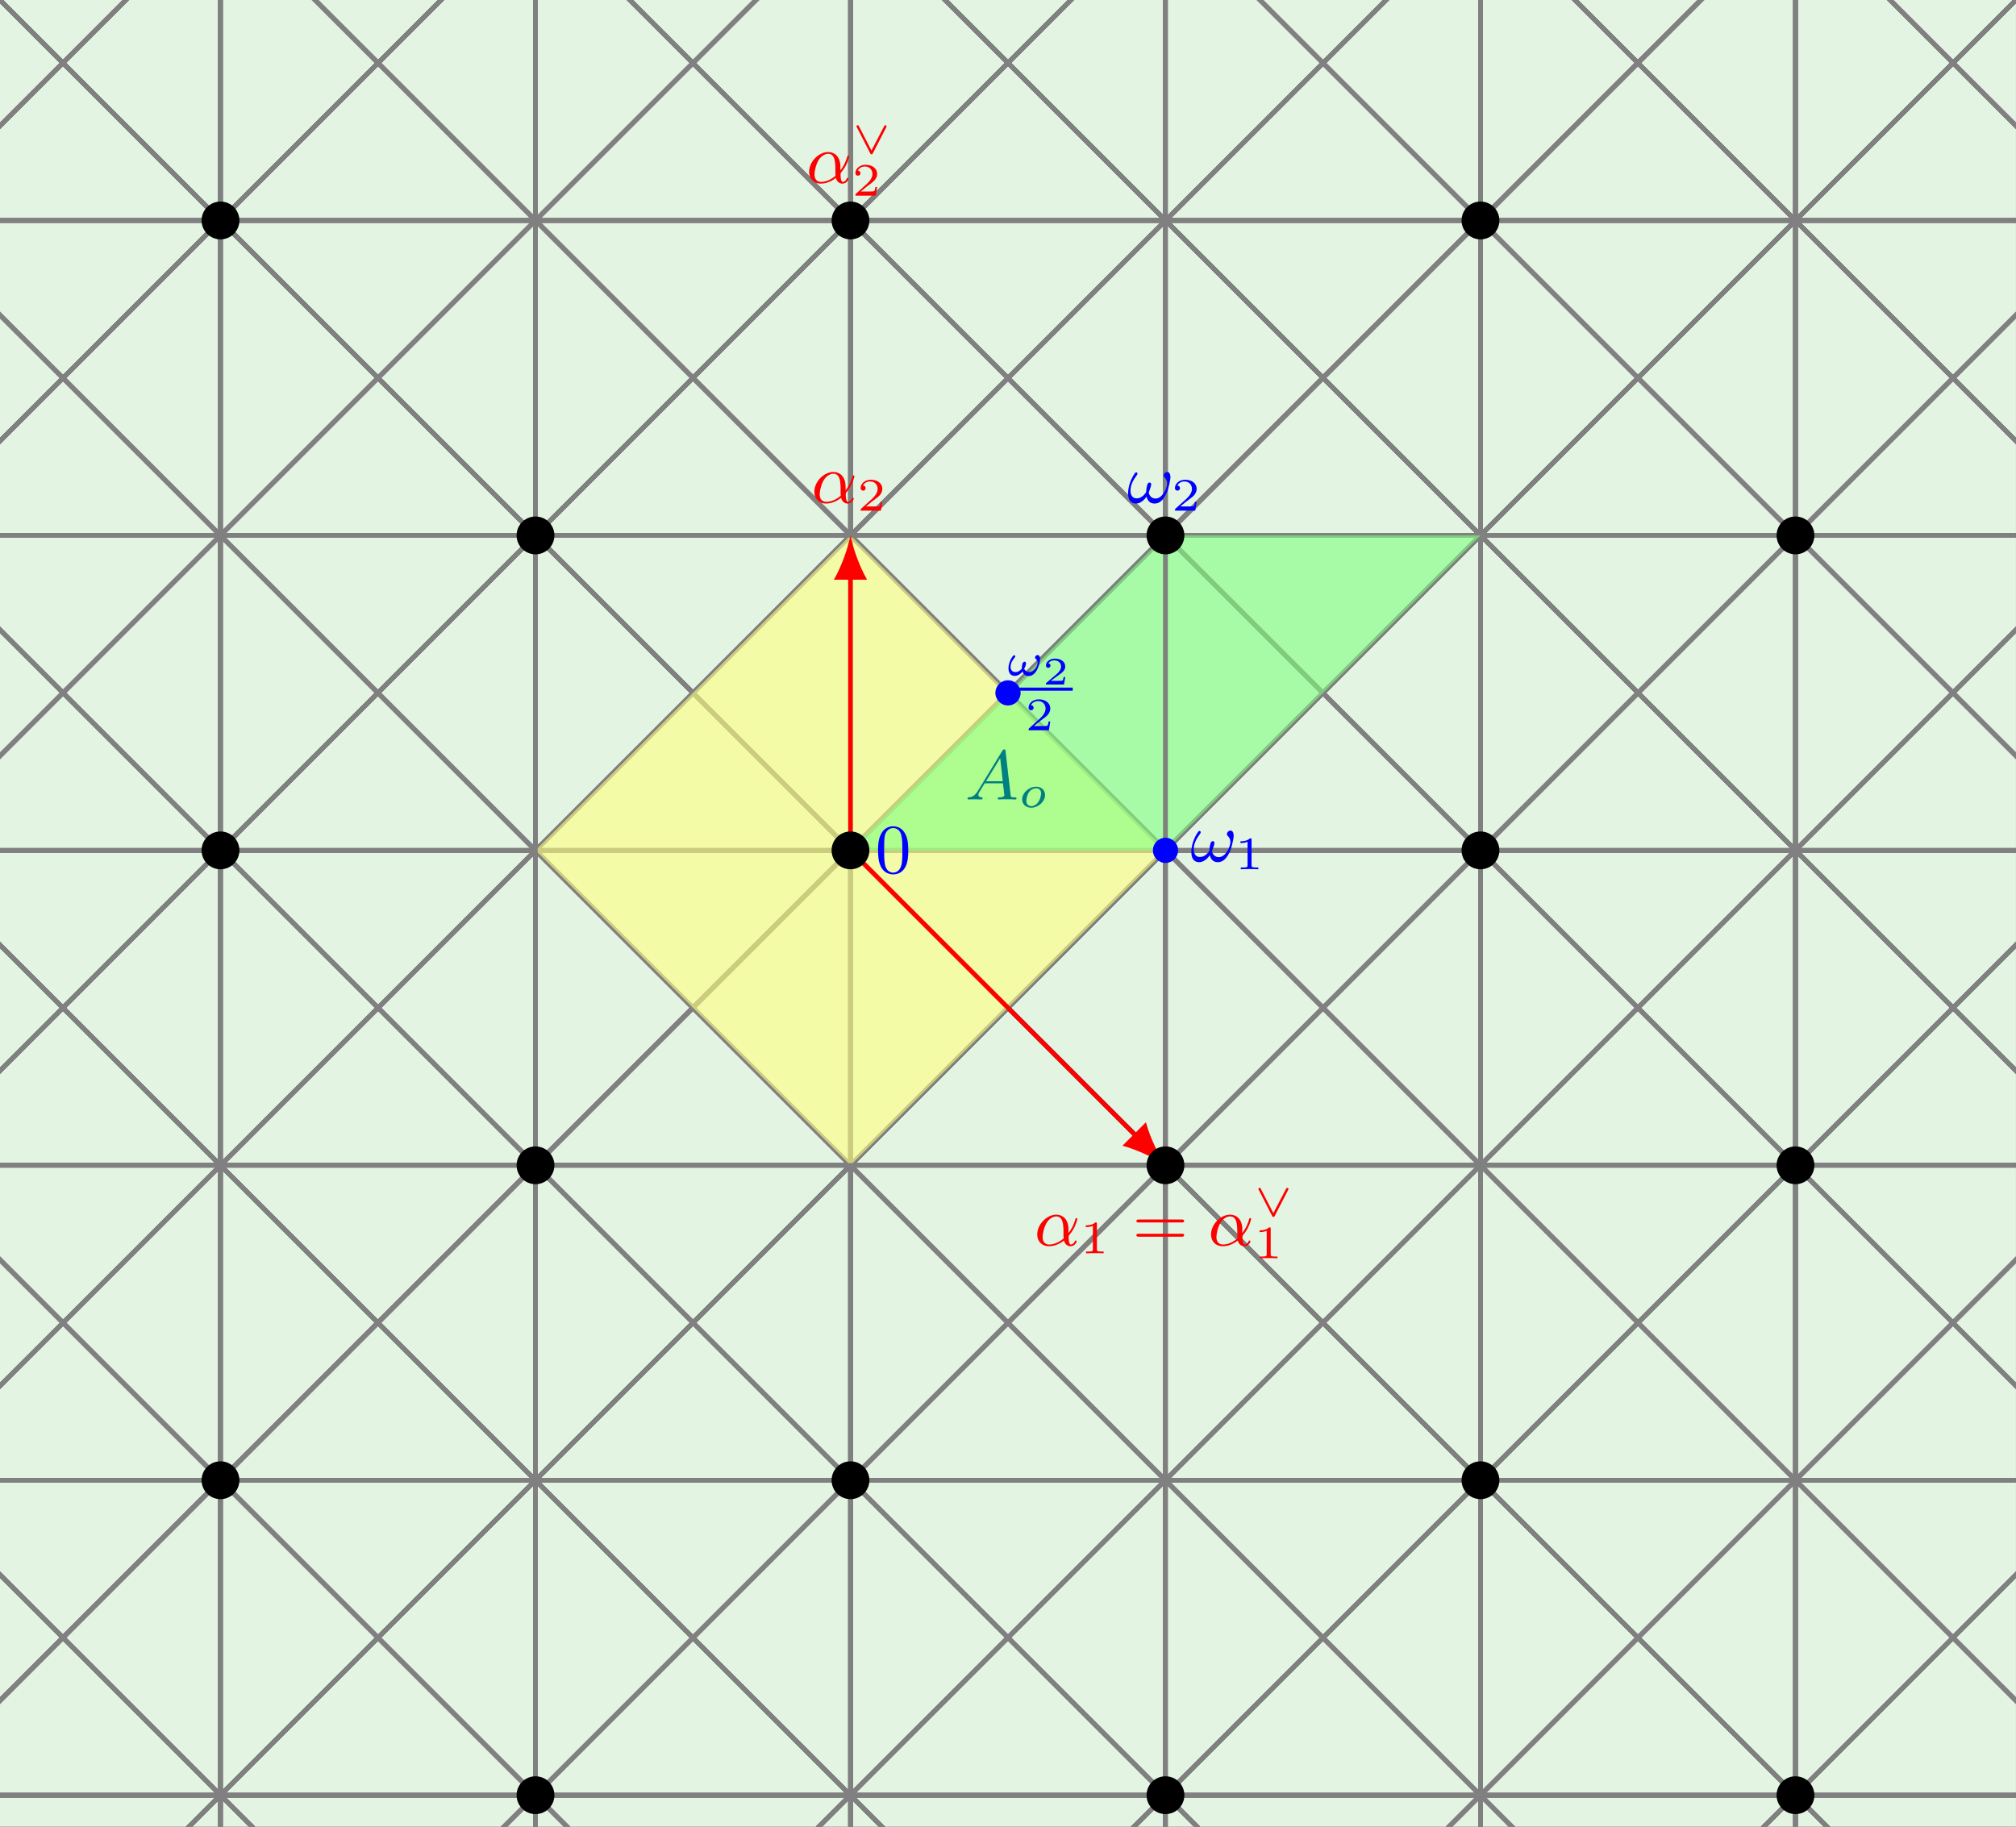 <?xml version="1.0" encoding="UTF-8"?>
<svg xmlns="http://www.w3.org/2000/svg" xmlns:xlink="http://www.w3.org/1999/xlink" width="181.42pt" height="164.41pt" viewBox="0 0 181.42 164.41" version="1.1">
<rect x="0" y="0" width="181.42" height="164.41" fill="#333333" stroke="none"/>
<defs>
<g>
<symbol overflow="visible" id="glyph0-0">
<path style="stroke:none;" d=""/>
</symbol>
<symbol overflow="visible" id="glyph0-1">
<path style="stroke:none;" d="M 3.078 -1.469 C 3.078 -2.406 2.516 -2.781 1.984 -2.781 C 1.125 -2.781 0.266 -1.906 0.266 -1 C 0.266 -0.359 0.703 0.062 1.312 0.062 C 2 0.062 2.516 -0.328 2.672 -0.453 C 2.75 -0.141 2.969 0.062 3.266 0.062 C 3.609 0.062 3.812 -0.266 3.812 -0.375 C 3.812 -0.453 3.75 -0.453 3.734 -0.453 C 3.656 -0.453 3.656 -0.422 3.641 -0.359 C 3.562 -0.188 3.406 -0.094 3.297 -0.094 C 3.094 -0.094 3.094 -0.641 3.094 -0.766 C 3.094 -0.859 3.094 -0.859 3.141 -0.938 C 3.25 -1.062 3.422 -1.281 3.594 -1.609 C 3.781 -1.984 3.875 -2.359 3.875 -2.406 C 3.875 -2.406 3.875 -2.469 3.797 -2.469 C 3.719 -2.469 3.719 -2.453 3.688 -2.344 C 3.625 -2.125 3.484 -1.656 3.078 -1.125 Z M 2.641 -0.641 C 2.484 -0.516 1.984 -0.094 1.344 -0.094 C 0.984 -0.094 0.75 -0.328 0.75 -0.766 C 0.75 -1.047 0.875 -1.672 1.125 -2.062 C 1.281 -2.328 1.625 -2.625 1.984 -2.625 C 2.406 -2.625 2.547 -2.25 2.594 -1.859 C 2.656 -1.531 2.609 -0.922 2.641 -0.641 Z M 2.641 -0.641 "/>
</symbol>
<symbol overflow="visible" id="glyph0-2">
<path style="stroke:none;" d="M 3.906 -2.328 C 3.906 -2.5 3.844 -2.781 3.625 -2.781 C 3.453 -2.781 3.297 -2.625 3.297 -2.469 C 3.297 -2.359 3.328 -2.344 3.375 -2.297 C 3.453 -2.219 3.609 -2.062 3.609 -1.75 C 3.609 -1.359 3.203 -0.391 2.562 -0.391 C 2.219 -0.391 2.016 -0.641 1.953 -0.906 C 1.953 -1 2.172 -1.438 2.172 -1.672 C 2.172 -1.766 2.125 -1.828 2.031 -1.828 C 1.984 -1.828 1.922 -1.812 1.891 -1.766 C 1.766 -1.609 1.719 -1.109 1.719 -0.953 C 1.5 -0.656 1.25 -0.406 0.859 -0.406 C 0.453 -0.406 0.312 -0.75 0.312 -1.109 C 0.312 -1.578 0.516 -2 0.906 -2.531 C 0.938 -2.578 0.938 -2.609 0.938 -2.641 C 0.938 -2.688 0.891 -2.75 0.828 -2.75 C 0.766 -2.75 0.719 -2.688 0.688 -2.641 C 0.344 -2.156 0.094 -1.469 0.094 -0.859 C 0.094 -0.375 0.25 0.062 0.812 0.062 C 1.203 0.062 1.562 -0.266 1.75 -0.562 C 1.828 -0.297 1.984 0.062 2.484 0.062 C 2.969 0.062 3.297 -0.328 3.531 -0.828 C 3.656 -1.062 3.719 -1.344 3.781 -1.594 C 3.844 -1.875 3.906 -2.125 3.906 -2.328 Z M 3.906 -2.328 "/>
</symbol>
<symbol overflow="visible" id="glyph0-3">
<path style="stroke:none;" d="M 1.141 -0.734 C 0.828 -0.234 0.562 -0.219 0.312 -0.188 C 0.266 -0.188 0.234 -0.141 0.234 -0.078 C 0.234 -0.047 0.25 0 0.328 0 C 0.438 0 0.734 -0.016 0.859 -0.016 C 1 -0.016 1.328 0 1.469 0 C 1.5 0 1.594 0 1.594 -0.109 C 1.594 -0.188 1.516 -0.188 1.5 -0.188 C 1.438 -0.203 1.203 -0.219 1.203 -0.406 C 1.203 -0.484 1.266 -0.609 1.281 -0.641 L 1.781 -1.453 L 3.422 -1.453 C 3.438 -1.312 3.453 -1.094 3.484 -0.938 C 3.5 -0.688 3.547 -0.422 3.547 -0.391 C 3.547 -0.297 3.453 -0.188 3.094 -0.188 C 3.031 -0.188 2.953 -0.188 2.953 -0.078 C 2.953 -0.016 3 0 3.047 0 C 3.156 0 3.312 -0.016 3.438 -0.016 C 3.562 -0.016 3.719 -0.016 3.812 -0.016 C 4.016 -0.016 4.031 -0.016 4.188 -0.016 C 4.281 0 4.422 0 4.531 0 C 4.562 0 4.641 0 4.641 -0.109 C 4.641 -0.188 4.578 -0.188 4.5 -0.188 C 4.125 -0.188 4.125 -0.234 4.109 -0.422 L 3.656 -4.328 C 3.656 -4.469 3.641 -4.5 3.531 -4.5 C 3.453 -4.5 3.406 -4.453 3.359 -4.375 Z M 1.906 -1.641 L 3.172 -3.719 L 3.406 -1.641 Z M 1.906 -1.641 "/>
</symbol>
<symbol overflow="visible" id="glyph1-0">
<path style="stroke:none;" d=""/>
</symbol>
<symbol overflow="visible" id="glyph1-1">
<path style="stroke:none;" d="M 2.25 -0.781 L 2.094 -0.781 C 2.094 -0.719 2.047 -0.453 1.984 -0.406 C 1.953 -0.375 1.609 -0.375 1.562 -0.375 L 0.781 -0.375 L 1.312 -0.812 C 1.453 -0.922 1.828 -1.188 1.953 -1.312 C 2.078 -1.438 2.25 -1.656 2.25 -1.953 C 2.25 -2.484 1.781 -2.781 1.219 -2.781 C 0.672 -2.781 0.297 -2.422 0.297 -2.031 C 0.297 -1.828 0.484 -1.797 0.531 -1.797 C 0.625 -1.797 0.75 -1.875 0.75 -2.016 C 0.75 -2.109 0.703 -2.25 0.516 -2.25 C 0.609 -2.469 0.859 -2.625 1.156 -2.625 C 1.594 -2.625 1.828 -2.297 1.828 -1.953 C 1.828 -1.656 1.641 -1.359 1.344 -1.078 L 0.344 -0.172 C 0.312 -0.141 0.297 -0.125 0.297 0 L 2.125 0 Z M 2.25 -0.781 "/>
</symbol>
<symbol overflow="visible" id="glyph1-2">
<path style="stroke:none;" d="M 1.5 -2.656 C 1.5 -2.781 1.484 -2.781 1.359 -2.781 C 1.078 -2.516 0.656 -2.516 0.5 -2.516 L 0.5 -2.359 C 0.609 -2.359 0.891 -2.359 1.141 -2.469 L 1.141 -0.359 C 1.141 -0.219 1.141 -0.156 0.719 -0.156 L 0.531 -0.156 L 0.531 0 C 0.766 -0.016 1.094 -0.016 1.328 -0.016 C 1.562 -0.016 1.891 -0.016 2.109 0 L 2.109 -0.156 L 1.938 -0.156 C 1.5 -0.156 1.5 -0.219 1.5 -0.359 Z M 1.5 -2.656 "/>
</symbol>
<symbol overflow="visible" id="glyph2-0">
<path style="stroke:none;" d=""/>
</symbol>
<symbol overflow="visible" id="glyph2-1">
<path style="stroke:none;" d="M 4.453 -2.078 C 4.531 -2.078 4.656 -2.078 4.656 -2.219 C 4.656 -2.344 4.516 -2.344 4.422 -2.344 L 0.594 -2.344 C 0.5 -2.344 0.359 -2.344 0.359 -2.219 C 0.359 -2.078 0.484 -2.078 0.562 -2.078 Z M 4.422 -0.797 C 4.516 -0.797 4.656 -0.797 4.656 -0.938 C 4.656 -1.062 4.531 -1.062 4.453 -1.062 L 0.562 -1.062 C 0.484 -1.062 0.359 -1.062 0.359 -0.938 C 0.359 -0.797 0.5 -0.797 0.594 -0.797 Z M 4.422 -0.797 "/>
</symbol>
<symbol overflow="visible" id="glyph2-2">
<path style="stroke:none;" d="M 2.969 -2.016 C 2.969 -2.438 2.953 -2.969 2.734 -3.438 C 2.453 -4.031 1.984 -4.188 1.609 -4.188 C 1.234 -4.188 0.766 -4.031 0.484 -3.422 C 0.281 -3 0.25 -2.484 0.25 -2.016 C 0.25 -1.609 0.266 -1 0.531 -0.5 C 0.828 0.031 1.312 0.141 1.609 0.141 C 2.016 0.141 2.484 -0.031 2.75 -0.609 C 2.938 -1.031 2.969 -1.5 2.969 -2.016 Z M 1.609 -0.016 C 1.422 -0.016 0.969 -0.109 0.859 -0.812 C 0.797 -1.188 0.797 -1.734 0.797 -2.078 C 0.797 -2.516 0.797 -3.016 0.859 -3.359 C 1 -3.906 1.391 -4.031 1.609 -4.031 C 1.844 -4.031 2.25 -3.906 2.359 -3.312 C 2.438 -2.969 2.438 -2.484 2.438 -2.078 C 2.438 -1.703 2.438 -1.172 2.375 -0.797 C 2.234 -0.078 1.766 -0.016 1.609 -0.016 Z M 1.609 -0.016 "/>
</symbol>
<symbol overflow="visible" id="glyph3-0">
<path style="stroke:none;" d=""/>
</symbol>
<symbol overflow="visible" id="glyph3-1">
<path style="stroke:none;" d="M 3.062 -2.328 C 3.094 -2.391 3.094 -2.391 3.094 -2.422 C 3.094 -2.469 3.047 -2.531 2.984 -2.531 C 2.922 -2.531 2.891 -2.484 2.875 -2.438 L 1.734 -0.25 L 0.609 -2.438 C 0.594 -2.484 0.562 -2.531 0.5 -2.531 C 0.438 -2.531 0.391 -2.469 0.391 -2.422 C 0.391 -2.391 0.391 -2.359 0.422 -2.344 L 1.625 0 C 1.656 0.047 1.672 0.094 1.734 0.094 C 1.812 0.094 1.828 0.047 1.859 0 Z M 3.062 -2.328 "/>
</symbol>
<symbol overflow="visible" id="glyph4-0">
<path style="stroke:none;" d=""/>
</symbol>
<symbol overflow="visible" id="glyph4-1">
<path style="stroke:none;" d="M 3.047 -1.5 C 3.047 -1.641 3 -1.844 2.828 -1.844 C 2.703 -1.844 2.594 -1.75 2.594 -1.625 C 2.594 -1.469 2.828 -1.453 2.828 -1.156 C 2.828 -0.859 2.5 -0.312 2.078 -0.312 C 1.859 -0.312 1.719 -0.422 1.609 -0.609 C 1.688 -0.734 1.781 -0.953 1.781 -1.094 C 1.781 -1.172 1.734 -1.25 1.656 -1.25 C 1.422 -1.25 1.406 -0.797 1.406 -0.625 C 1.25 -0.453 1.078 -0.312 0.828 -0.312 C 0.547 -0.312 0.391 -0.5 0.391 -0.781 C 0.391 -1.219 0.688 -1.5 0.797 -1.672 C 0.812 -1.703 0.812 -1.734 0.812 -1.766 C 0.812 -1.797 0.766 -1.828 0.719 -1.828 C 0.641 -1.828 0.562 -1.703 0.516 -1.641 C 0.328 -1.344 0.203 -1 0.203 -0.656 C 0.203 -0.266 0.375 0.031 0.766 0.031 C 1.062 0.031 1.297 -0.156 1.469 -0.359 C 1.547 -0.125 1.734 0.047 2.016 0.047 C 2.766 0.047 3.047 -1.156 3.047 -1.5 Z M 3.047 -1.5 "/>
</symbol>
<symbol overflow="visible" id="glyph4-2">
<path style="stroke:none;" d="M 2.375 -1.094 C 2.375 -1.531 2.062 -1.844 1.562 -1.844 C 0.938 -1.844 0.312 -1.297 0.312 -0.703 C 0.312 -0.25 0.672 0.047 1.125 0.047 C 1.781 0.047 2.375 -0.531 2.375 -1.094 Z M 1.141 -0.094 C 0.891 -0.094 0.688 -0.25 0.688 -0.562 C 0.688 -0.703 0.75 -1.094 0.922 -1.344 C 1.094 -1.594 1.359 -1.703 1.562 -1.703 C 1.781 -1.703 2.016 -1.594 2.016 -1.234 C 2.016 -1.141 1.969 -0.719 1.734 -0.422 C 1.609 -0.25 1.375 -0.094 1.141 -0.094 Z M 1.141 -0.094 "/>
</symbol>
<symbol overflow="visible" id="glyph5-0">
<path style="stroke:none;" d=""/>
</symbol>
<symbol overflow="visible" id="glyph5-1">
<path style="stroke:none;" d="M 2.047 -0.672 L 1.906 -0.672 C 1.891 -0.609 1.859 -0.391 1.812 -0.359 C 1.781 -0.328 1.484 -0.328 1.438 -0.328 L 0.75 -0.328 C 0.984 -0.5 1.234 -0.703 1.453 -0.844 C 1.766 -1.062 2.047 -1.266 2.047 -1.625 C 2.047 -2.078 1.625 -2.328 1.125 -2.328 C 0.656 -2.328 0.312 -2.047 0.312 -1.703 C 0.312 -1.531 0.469 -1.5 0.516 -1.5 C 0.609 -1.5 0.719 -1.562 0.719 -1.703 C 0.719 -1.828 0.641 -1.891 0.531 -1.906 C 0.625 -2.062 0.828 -2.172 1.062 -2.172 C 1.391 -2.172 1.672 -1.969 1.672 -1.625 C 1.672 -1.328 1.484 -1.109 1.203 -0.875 L 0.359 -0.156 C 0.328 -0.125 0.328 -0.125 0.312 -0.109 L 0.312 0 L 1.938 0 Z M 2.047 -0.672 "/>
</symbol>
</g>
<clipPath id="clip1">
  <path d="M 0 0 L 181.418 0 L 181.418 164.41 L 0 164.41 Z M 0 0 "/>
</clipPath>
</defs>
<g id="surface1">
<g clip-path="url(#clip1)" clip-rule="nonzero">
<rect x="0" y="0" width="181.42" height="164.41" style="fill:rgb(88.75%,95.499%,88.75%);fill-opacity:1;stroke:none;"/>
<path style="fill:none;stroke-width:0.399;stroke-linecap:butt;stroke-linejoin:miter;stroke:rgb(50%,50%,50%);stroke-opacity:1;stroke-miterlimit:10;" d="M -113.387 -113.386 L 113.387 -113.386 M -113.387 -113.386 L -113.387 113.388 M -113.387 -113.386 L 113.387 113.388 M 113.387 -113.386 L -113.387 -340.163 M -113.387 -113.386 L 113.387 -340.163 M 113.387 -113.386 L -113.387 113.388 " transform="matrix(1,0,0,-1,76.535,76.536)"/>
<path style="fill:none;stroke-width:0.399;stroke-linecap:butt;stroke-linejoin:miter;stroke:rgb(50%,50%,50%);stroke-opacity:1;stroke-miterlimit:10;" d="M -113.387 -85.042 L 113.387 -85.042 M -113.387 -113.386 L -113.387 113.388 M -113.387 -85.042 L 113.387 141.735 M 113.387 -85.042 L -113.387 -311.816 M -113.387 -85.042 L 113.387 -311.816 M 113.387 -85.042 L -113.387 141.735 " transform="matrix(1,0,0,-1,76.535,76.536)"/>
<path style="fill:none;stroke-width:0.399;stroke-linecap:butt;stroke-linejoin:miter;stroke:rgb(50%,50%,50%);stroke-opacity:1;stroke-miterlimit:10;" d="M -113.387 -56.694 L 113.387 -56.694 M -113.387 -113.386 L -113.387 113.388 M -113.387 -56.694 L 113.387 170.079 M 113.387 -56.694 L -113.387 -283.468 M -113.387 -56.694 L 113.387 -283.468 M 113.387 -56.694 L -113.387 170.079 " transform="matrix(1,0,0,-1,76.535,76.536)"/>
<path style="fill:none;stroke-width:0.399;stroke-linecap:butt;stroke-linejoin:miter;stroke:rgb(50%,50%,50%);stroke-opacity:1;stroke-miterlimit:10;" d="M -113.387 -28.347 L 113.387 -28.347 M -113.387 -113.386 L -113.387 113.388 M -113.387 -28.347 L 113.387 198.427 M 113.387 -28.347 L -113.387 -255.12 M -113.387 -28.347 L 113.387 -255.12 M 113.387 -28.347 L -113.387 198.427 " transform="matrix(1,0,0,-1,76.535,76.536)"/>
<path style="fill:none;stroke-width:0.399;stroke-linecap:butt;stroke-linejoin:miter;stroke:rgb(50%,50%,50%);stroke-opacity:1;stroke-miterlimit:10;" d="M -113.387 0.001 L 113.387 0.001 M -113.387 -113.386 L -113.387 113.388 M -113.387 0.001 L 113.387 226.774 M 113.387 0.001 L -113.387 -226.773 M -113.387 0.001 L 113.387 -226.773 M 113.387 0.001 L -113.387 226.774 " transform="matrix(1,0,0,-1,76.535,76.536)"/>
<path style="fill:none;stroke-width:0.399;stroke-linecap:butt;stroke-linejoin:miter;stroke:rgb(50%,50%,50%);stroke-opacity:1;stroke-miterlimit:10;" d="M -113.387 28.349 L 113.387 28.349 M -113.387 -113.386 L -113.387 113.388 M -113.387 28.349 L 113.387 255.122 M 113.387 28.349 L -113.387 -198.429 M -113.387 28.349 L 113.387 -198.429 M 113.387 28.349 L -113.387 255.122 " transform="matrix(1,0,0,-1,76.535,76.536)"/>
<path style="fill:none;stroke-width:0.399;stroke-linecap:butt;stroke-linejoin:miter;stroke:rgb(50%,50%,50%);stroke-opacity:1;stroke-miterlimit:10;" d="M -113.387 56.692 L 113.387 56.692 M -113.387 -113.386 L -113.387 113.388 M -113.387 56.692 L 113.387 283.47 M 113.387 56.692 L -113.387 -170.081 M -113.387 56.692 L 113.387 -170.081 M 113.387 56.692 L -113.387 283.47 " transform="matrix(1,0,0,-1,76.535,76.536)"/>
<path style="fill:none;stroke-width:0.399;stroke-linecap:butt;stroke-linejoin:miter;stroke:rgb(50%,50%,50%);stroke-opacity:1;stroke-miterlimit:10;" d="M -113.387 85.04 L 113.387 85.04 M -113.387 -113.386 L -113.387 113.388 M -113.387 85.04 L 113.387 311.813 M 113.387 85.04 L -113.387 -141.734 M -113.387 85.04 L 113.387 -141.734 M 113.387 85.04 L -113.387 311.813 " transform="matrix(1,0,0,-1,76.535,76.536)"/>
<path style="fill:none;stroke-width:0.399;stroke-linecap:butt;stroke-linejoin:miter;stroke:rgb(50%,50%,50%);stroke-opacity:1;stroke-miterlimit:10;" d="M -113.387 113.388 L 113.387 113.388 M -113.387 -113.386 L -113.387 113.388 M -113.387 113.388 L 113.387 340.161 M 113.387 113.388 L -113.387 -113.386 M -113.387 113.388 L 113.387 -113.386 M 113.387 113.388 L -113.387 340.161 " transform="matrix(1,0,0,-1,76.535,76.536)"/>
<path style="fill:none;stroke-width:0.399;stroke-linecap:butt;stroke-linejoin:miter;stroke:rgb(50%,50%,50%);stroke-opacity:1;stroke-miterlimit:10;" d="M -113.387 -113.386 L 113.387 -113.386 M -85.039 -113.386 L -85.039 113.388 M -113.387 -113.386 L 113.387 113.388 M 113.387 -113.386 L -113.387 -340.163 M -113.387 -113.386 L 113.387 -340.163 M 113.387 -113.386 L -113.387 113.388 " transform="matrix(1,0,0,-1,76.535,76.536)"/>
<path style="fill:none;stroke-width:0.399;stroke-linecap:butt;stroke-linejoin:miter;stroke:rgb(50%,50%,50%);stroke-opacity:1;stroke-miterlimit:10;" d="M -113.387 -85.042 L 113.387 -85.042 M -85.039 -113.386 L -85.039 113.388 M -113.387 -85.042 L 113.387 141.735 M 113.387 -85.042 L -113.387 -311.816 M -113.387 -85.042 L 113.387 -311.816 M 113.387 -85.042 L -113.387 141.735 " transform="matrix(1,0,0,-1,76.535,76.536)"/>
<path style="fill:none;stroke-width:0.399;stroke-linecap:butt;stroke-linejoin:miter;stroke:rgb(50%,50%,50%);stroke-opacity:1;stroke-miterlimit:10;" d="M -113.387 -56.694 L 113.387 -56.694 M -85.039 -113.386 L -85.039 113.388 M -113.387 -56.694 L 113.387 170.079 M 113.387 -56.694 L -113.387 -283.468 M -113.387 -56.694 L 113.387 -283.468 M 113.387 -56.694 L -113.387 170.079 " transform="matrix(1,0,0,-1,76.535,76.536)"/>
<path style="fill:none;stroke-width:0.399;stroke-linecap:butt;stroke-linejoin:miter;stroke:rgb(50%,50%,50%);stroke-opacity:1;stroke-miterlimit:10;" d="M -113.387 -28.347 L 113.387 -28.347 M -85.039 -113.386 L -85.039 113.388 M -113.387 -28.347 L 113.387 198.427 M 113.387 -28.347 L -113.387 -255.12 M -113.387 -28.347 L 113.387 -255.12 M 113.387 -28.347 L -113.387 198.427 " transform="matrix(1,0,0,-1,76.535,76.536)"/>
<path style="fill:none;stroke-width:0.399;stroke-linecap:butt;stroke-linejoin:miter;stroke:rgb(50%,50%,50%);stroke-opacity:1;stroke-miterlimit:10;" d="M -113.387 0.001 L 113.387 0.001 M -85.039 -113.386 L -85.039 113.388 M -113.387 0.001 L 113.387 226.774 M 113.387 0.001 L -113.387 -226.773 M -113.387 0.001 L 113.387 -226.773 M 113.387 0.001 L -113.387 226.774 " transform="matrix(1,0,0,-1,76.535,76.536)"/>
<path style="fill:none;stroke-width:0.399;stroke-linecap:butt;stroke-linejoin:miter;stroke:rgb(50%,50%,50%);stroke-opacity:1;stroke-miterlimit:10;" d="M -113.387 28.349 L 113.387 28.349 M -85.039 -113.386 L -85.039 113.388 M -113.387 28.349 L 113.387 255.122 M 113.387 28.349 L -113.387 -198.429 M -113.387 28.349 L 113.387 -198.429 M 113.387 28.349 L -113.387 255.122 " transform="matrix(1,0,0,-1,76.535,76.536)"/>
<path style="fill:none;stroke-width:0.399;stroke-linecap:butt;stroke-linejoin:miter;stroke:rgb(50%,50%,50%);stroke-opacity:1;stroke-miterlimit:10;" d="M -113.387 56.692 L 113.387 56.692 M -85.039 -113.386 L -85.039 113.388 M -113.387 56.692 L 113.387 283.47 M 113.387 56.692 L -113.387 -170.081 M -113.387 56.692 L 113.387 -170.081 M 113.387 56.692 L -113.387 283.47 " transform="matrix(1,0,0,-1,76.535,76.536)"/>
<path style="fill:none;stroke-width:0.399;stroke-linecap:butt;stroke-linejoin:miter;stroke:rgb(50%,50%,50%);stroke-opacity:1;stroke-miterlimit:10;" d="M -113.387 85.04 L 113.387 85.04 M -85.039 -113.386 L -85.039 113.388 M -113.387 85.04 L 113.387 311.813 M 113.387 85.04 L -113.387 -141.734 M -113.387 85.04 L 113.387 -141.734 M 113.387 85.04 L -113.387 311.813 " transform="matrix(1,0,0,-1,76.535,76.536)"/>
<path style="fill:none;stroke-width:0.399;stroke-linecap:butt;stroke-linejoin:miter;stroke:rgb(50%,50%,50%);stroke-opacity:1;stroke-miterlimit:10;" d="M -113.387 113.388 L 113.387 113.388 M -85.039 -113.386 L -85.039 113.388 M -113.387 113.388 L 113.387 340.161 M 113.387 113.388 L -113.387 -113.386 M -113.387 113.388 L 113.387 -113.386 M 113.387 113.388 L -113.387 340.161 " transform="matrix(1,0,0,-1,76.535,76.536)"/>
<path style="fill:none;stroke-width:0.399;stroke-linecap:butt;stroke-linejoin:miter;stroke:rgb(50%,50%,50%);stroke-opacity:1;stroke-miterlimit:10;" d="M -113.387 -113.386 L 113.387 -113.386 M -56.695 -113.386 L -56.695 113.388 M -113.387 -113.386 L 113.387 113.388 M 113.387 -113.386 L -113.387 -340.163 M -113.387 -113.386 L 113.387 -340.163 M 113.387 -113.386 L -113.387 113.388 " transform="matrix(1,0,0,-1,76.535,76.536)"/>
<path style="fill:none;stroke-width:0.399;stroke-linecap:butt;stroke-linejoin:miter;stroke:rgb(50%,50%,50%);stroke-opacity:1;stroke-miterlimit:10;" d="M -113.387 -85.042 L 113.387 -85.042 M -56.695 -113.386 L -56.695 113.388 M -113.387 -85.042 L 113.387 141.735 M 113.387 -85.042 L -113.387 -311.816 M -113.387 -85.042 L 113.387 -311.816 M 113.387 -85.042 L -113.387 141.735 " transform="matrix(1,0,0,-1,76.535,76.536)"/>
<path style="fill:none;stroke-width:0.399;stroke-linecap:butt;stroke-linejoin:miter;stroke:rgb(50%,50%,50%);stroke-opacity:1;stroke-miterlimit:10;" d="M -113.387 -56.694 L 113.387 -56.694 M -56.695 -113.386 L -56.695 113.388 M -113.387 -56.694 L 113.387 170.079 M 113.387 -56.694 L -113.387 -283.468 M -113.387 -56.694 L 113.387 -283.468 M 113.387 -56.694 L -113.387 170.079 " transform="matrix(1,0,0,-1,76.535,76.536)"/>
<path style="fill:none;stroke-width:0.399;stroke-linecap:butt;stroke-linejoin:miter;stroke:rgb(50%,50%,50%);stroke-opacity:1;stroke-miterlimit:10;" d="M -113.387 -28.347 L 113.387 -28.347 M -56.695 -113.386 L -56.695 113.388 M -113.387 -28.347 L 113.387 198.427 M 113.387 -28.347 L -113.387 -255.12 M -113.387 -28.347 L 113.387 -255.12 M 113.387 -28.347 L -113.387 198.427 " transform="matrix(1,0,0,-1,76.535,76.536)"/>
<path style="fill:none;stroke-width:0.399;stroke-linecap:butt;stroke-linejoin:miter;stroke:rgb(50%,50%,50%);stroke-opacity:1;stroke-miterlimit:10;" d="M -113.387 0.001 L 113.387 0.001 M -56.695 -113.386 L -56.695 113.388 M -113.387 0.001 L 113.387 226.774 M 113.387 0.001 L -113.387 -226.773 M -113.387 0.001 L 113.387 -226.773 M 113.387 0.001 L -113.387 226.774 " transform="matrix(1,0,0,-1,76.535,76.536)"/>
<path style="fill:none;stroke-width:0.399;stroke-linecap:butt;stroke-linejoin:miter;stroke:rgb(50%,50%,50%);stroke-opacity:1;stroke-miterlimit:10;" d="M -113.387 28.349 L 113.387 28.349 M -56.695 -113.386 L -56.695 113.388 M -113.387 28.349 L 113.387 255.122 M 113.387 28.349 L -113.387 -198.429 M -113.387 28.349 L 113.387 -198.429 M 113.387 28.349 L -113.387 255.122 " transform="matrix(1,0,0,-1,76.535,76.536)"/>
<path style="fill:none;stroke-width:0.399;stroke-linecap:butt;stroke-linejoin:miter;stroke:rgb(50%,50%,50%);stroke-opacity:1;stroke-miterlimit:10;" d="M -113.387 56.692 L 113.387 56.692 M -56.695 -113.386 L -56.695 113.388 M -113.387 56.692 L 113.387 283.47 M 113.387 56.692 L -113.387 -170.081 M -113.387 56.692 L 113.387 -170.081 M 113.387 56.692 L -113.387 283.47 " transform="matrix(1,0,0,-1,76.535,76.536)"/>
<path style="fill:none;stroke-width:0.399;stroke-linecap:butt;stroke-linejoin:miter;stroke:rgb(50%,50%,50%);stroke-opacity:1;stroke-miterlimit:10;" d="M -113.387 85.04 L 113.387 85.04 M -56.695 -113.386 L -56.695 113.388 M -113.387 85.04 L 113.387 311.813 M 113.387 85.04 L -113.387 -141.734 M -113.387 85.04 L 113.387 -141.734 M 113.387 85.04 L -113.387 311.813 " transform="matrix(1,0,0,-1,76.535,76.536)"/>
<path style="fill:none;stroke-width:0.399;stroke-linecap:butt;stroke-linejoin:miter;stroke:rgb(50%,50%,50%);stroke-opacity:1;stroke-miterlimit:10;" d="M -113.387 113.388 L 113.387 113.388 M -56.695 -113.386 L -56.695 113.388 M -113.387 113.388 L 113.387 340.161 M 113.387 113.388 L -113.387 -113.386 M -113.387 113.388 L 113.387 -113.386 M 113.387 113.388 L -113.387 340.161 " transform="matrix(1,0,0,-1,76.535,76.536)"/>
<path style="fill:none;stroke-width:0.399;stroke-linecap:butt;stroke-linejoin:miter;stroke:rgb(50%,50%,50%);stroke-opacity:1;stroke-miterlimit:10;" d="M -113.387 -113.386 L 113.387 -113.386 M -28.348 -113.386 L -28.348 113.388 M -113.387 -113.386 L 113.387 113.388 M 113.387 -113.386 L -113.387 -340.163 M -113.387 -113.386 L 113.387 -340.163 M 113.387 -113.386 L -113.387 113.388 " transform="matrix(1,0,0,-1,76.535,76.536)"/>
<path style="fill:none;stroke-width:0.399;stroke-linecap:butt;stroke-linejoin:miter;stroke:rgb(50%,50%,50%);stroke-opacity:1;stroke-miterlimit:10;" d="M -113.387 -85.042 L 113.387 -85.042 M -28.348 -113.386 L -28.348 113.388 M -113.387 -85.042 L 113.387 141.735 M 113.387 -85.042 L -113.387 -311.816 M -113.387 -85.042 L 113.387 -311.816 M 113.387 -85.042 L -113.387 141.735 " transform="matrix(1,0,0,-1,76.535,76.536)"/>
<path style="fill:none;stroke-width:0.399;stroke-linecap:butt;stroke-linejoin:miter;stroke:rgb(50%,50%,50%);stroke-opacity:1;stroke-miterlimit:10;" d="M -113.387 -56.694 L 113.387 -56.694 M -28.348 -113.386 L -28.348 113.388 M -113.387 -56.694 L 113.387 170.079 M 113.387 -56.694 L -113.387 -283.468 M -113.387 -56.694 L 113.387 -283.468 M 113.387 -56.694 L -113.387 170.079 " transform="matrix(1,0,0,-1,76.535,76.536)"/>
<path style="fill:none;stroke-width:0.399;stroke-linecap:butt;stroke-linejoin:miter;stroke:rgb(50%,50%,50%);stroke-opacity:1;stroke-miterlimit:10;" d="M -113.387 -28.347 L 113.387 -28.347 M -28.348 -113.386 L -28.348 113.388 M -113.387 -28.347 L 113.387 198.427 M 113.387 -28.347 L -113.387 -255.12 M -113.387 -28.347 L 113.387 -255.12 M 113.387 -28.347 L -113.387 198.427 " transform="matrix(1,0,0,-1,76.535,76.536)"/>
<path style="fill:none;stroke-width:0.399;stroke-linecap:butt;stroke-linejoin:miter;stroke:rgb(50%,50%,50%);stroke-opacity:1;stroke-miterlimit:10;" d="M -113.387 0.001 L 113.387 0.001 M -28.348 -113.386 L -28.348 113.388 M -113.387 0.001 L 113.387 226.774 M 113.387 0.001 L -113.387 -226.773 M -113.387 0.001 L 113.387 -226.773 M 113.387 0.001 L -113.387 226.774 " transform="matrix(1,0,0,-1,76.535,76.536)"/>
<path style="fill:none;stroke-width:0.399;stroke-linecap:butt;stroke-linejoin:miter;stroke:rgb(50%,50%,50%);stroke-opacity:1;stroke-miterlimit:10;" d="M -113.387 28.349 L 113.387 28.349 M -28.348 -113.386 L -28.348 113.388 M -113.387 28.349 L 113.387 255.122 M 113.387 28.349 L -113.387 -198.429 M -113.387 28.349 L 113.387 -198.429 M 113.387 28.349 L -113.387 255.122 " transform="matrix(1,0,0,-1,76.535,76.536)"/>
<path style="fill:none;stroke-width:0.399;stroke-linecap:butt;stroke-linejoin:miter;stroke:rgb(50%,50%,50%);stroke-opacity:1;stroke-miterlimit:10;" d="M -113.387 56.692 L 113.387 56.692 M -28.348 -113.386 L -28.348 113.388 M -113.387 56.692 L 113.387 283.47 M 113.387 56.692 L -113.387 -170.081 M -113.387 56.692 L 113.387 -170.081 M 113.387 56.692 L -113.387 283.47 " transform="matrix(1,0,0,-1,76.535,76.536)"/>
<path style="fill:none;stroke-width:0.399;stroke-linecap:butt;stroke-linejoin:miter;stroke:rgb(50%,50%,50%);stroke-opacity:1;stroke-miterlimit:10;" d="M -113.387 85.04 L 113.387 85.04 M -28.348 -113.386 L -28.348 113.388 M -113.387 85.04 L 113.387 311.813 M 113.387 85.04 L -113.387 -141.734 M -113.387 85.04 L 113.387 -141.734 M 113.387 85.04 L -113.387 311.813 " transform="matrix(1,0,0,-1,76.535,76.536)"/>
<path style="fill:none;stroke-width:0.399;stroke-linecap:butt;stroke-linejoin:miter;stroke:rgb(50%,50%,50%);stroke-opacity:1;stroke-miterlimit:10;" d="M -113.387 113.388 L 113.387 113.388 M -28.348 -113.386 L -28.348 113.388 M -113.387 113.388 L 113.387 340.161 M 113.387 113.388 L -113.387 -113.386 M -113.387 113.388 L 113.387 -113.386 M 113.387 113.388 L -113.387 340.161 " transform="matrix(1,0,0,-1,76.535,76.536)"/>
<path style="fill:none;stroke-width:0.399;stroke-linecap:butt;stroke-linejoin:miter;stroke:rgb(50%,50%,50%);stroke-opacity:1;stroke-miterlimit:10;" d="M -113.387 -113.386 L 113.387 -113.386 M 0 -113.386 L 0 113.388 M -113.387 -113.386 L 113.387 113.388 M 113.387 -113.386 L -113.387 -340.163 M -113.387 -113.386 L 113.387 -340.163 M 113.387 -113.386 L -113.387 113.388 " transform="matrix(1,0,0,-1,76.535,76.536)"/>
<path style="fill:none;stroke-width:0.399;stroke-linecap:butt;stroke-linejoin:miter;stroke:rgb(50%,50%,50%);stroke-opacity:1;stroke-miterlimit:10;" d="M -113.387 -85.042 L 113.387 -85.042 M 0 -113.386 L 0 113.388 M -113.387 -85.042 L 113.387 141.735 M 113.387 -85.042 L -113.387 -311.816 M -113.387 -85.042 L 113.387 -311.816 M 113.387 -85.042 L -113.387 141.735 " transform="matrix(1,0,0,-1,76.535,76.536)"/>
<path style="fill:none;stroke-width:0.399;stroke-linecap:butt;stroke-linejoin:miter;stroke:rgb(50%,50%,50%);stroke-opacity:1;stroke-miterlimit:10;" d="M -113.387 -56.694 L 113.387 -56.694 M 0 -113.386 L 0 113.388 M -113.387 -56.694 L 113.387 170.079 M 113.387 -56.694 L -113.387 -283.468 M -113.387 -56.694 L 113.387 -283.468 M 113.387 -56.694 L -113.387 170.079 " transform="matrix(1,0,0,-1,76.535,76.536)"/>
<path style="fill:none;stroke-width:0.399;stroke-linecap:butt;stroke-linejoin:miter;stroke:rgb(50%,50%,50%);stroke-opacity:1;stroke-miterlimit:10;" d="M -113.387 -28.347 L 113.387 -28.347 M 0 -113.386 L 0 113.388 M -113.387 -28.347 L 113.387 198.427 M 113.387 -28.347 L -113.387 -255.12 M -113.387 -28.347 L 113.387 -255.12 M 113.387 -28.347 L -113.387 198.427 " transform="matrix(1,0,0,-1,76.535,76.536)"/>
<path style="fill:none;stroke-width:0.399;stroke-linecap:butt;stroke-linejoin:miter;stroke:rgb(50%,50%,50%);stroke-opacity:1;stroke-miterlimit:10;" d="M -113.387 0.001 L 113.387 0.001 M 0 -113.386 L 0 113.388 M -113.387 0.001 L 113.387 226.774 M 113.387 0.001 L -113.387 -226.773 M -113.387 0.001 L 113.387 -226.773 M 113.387 0.001 L -113.387 226.774 " transform="matrix(1,0,0,-1,76.535,76.536)"/>
<path style="fill:none;stroke-width:0.399;stroke-linecap:butt;stroke-linejoin:miter;stroke:rgb(50%,50%,50%);stroke-opacity:1;stroke-miterlimit:10;" d="M -113.387 28.349 L 113.387 28.349 M 0 -113.386 L 0 113.388 M -113.387 28.349 L 113.387 255.122 M 113.387 28.349 L -113.387 -198.429 M -113.387 28.349 L 113.387 -198.429 M 113.387 28.349 L -113.387 255.122 " transform="matrix(1,0,0,-1,76.535,76.536)"/>
<path style="fill:none;stroke-width:0.399;stroke-linecap:butt;stroke-linejoin:miter;stroke:rgb(50%,50%,50%);stroke-opacity:1;stroke-miterlimit:10;" d="M -113.387 56.692 L 113.387 56.692 M 0 -113.386 L 0 113.388 M -113.387 56.692 L 113.387 283.47 M 113.387 56.692 L -113.387 -170.081 M -113.387 56.692 L 113.387 -170.081 M 113.387 56.692 L -113.387 283.47 " transform="matrix(1,0,0,-1,76.535,76.536)"/>
<path style="fill:none;stroke-width:0.399;stroke-linecap:butt;stroke-linejoin:miter;stroke:rgb(50%,50%,50%);stroke-opacity:1;stroke-miterlimit:10;" d="M -113.387 85.04 L 113.387 85.04 M 0 -113.386 L 0 113.388 M -113.387 85.04 L 113.387 311.813 M 113.387 85.04 L -113.387 -141.734 M -113.387 85.04 L 113.387 -141.734 M 113.387 85.04 L -113.387 311.813 " transform="matrix(1,0,0,-1,76.535,76.536)"/>
<path style="fill:none;stroke-width:0.399;stroke-linecap:butt;stroke-linejoin:miter;stroke:rgb(50%,50%,50%);stroke-opacity:1;stroke-miterlimit:10;" d="M -113.387 113.388 L 113.387 113.388 M 0 -113.386 L 0 113.388 M -113.387 113.388 L 113.387 340.161 M 113.387 113.388 L -113.387 -113.386 M -113.387 113.388 L 113.387 -113.386 M 113.387 113.388 L -113.387 340.161 " transform="matrix(1,0,0,-1,76.535,76.536)"/>
<path style="fill:none;stroke-width:0.399;stroke-linecap:butt;stroke-linejoin:miter;stroke:rgb(50%,50%,50%);stroke-opacity:1;stroke-miterlimit:10;" d="M -113.387 -113.386 L 113.387 -113.386 M 28.348 -113.386 L 28.348 113.388 M -113.387 -113.386 L 113.387 113.388 M 113.387 -113.386 L -113.387 -340.163 M -113.387 -113.386 L 113.387 -340.163 M 113.387 -113.386 L -113.387 113.388 " transform="matrix(1,0,0,-1,76.535,76.536)"/>
<path style="fill:none;stroke-width:0.399;stroke-linecap:butt;stroke-linejoin:miter;stroke:rgb(50%,50%,50%);stroke-opacity:1;stroke-miterlimit:10;" d="M -113.387 -85.042 L 113.387 -85.042 M 28.348 -113.386 L 28.348 113.388 M -113.387 -85.042 L 113.387 141.735 M 113.387 -85.042 L -113.387 -311.816 M -113.387 -85.042 L 113.387 -311.816 M 113.387 -85.042 L -113.387 141.735 " transform="matrix(1,0,0,-1,76.535,76.536)"/>
<path style="fill:none;stroke-width:0.399;stroke-linecap:butt;stroke-linejoin:miter;stroke:rgb(50%,50%,50%);stroke-opacity:1;stroke-miterlimit:10;" d="M -113.387 -56.694 L 113.387 -56.694 M 28.348 -113.386 L 28.348 113.388 M -113.387 -56.694 L 113.387 170.079 M 113.387 -56.694 L -113.387 -283.468 M -113.387 -56.694 L 113.387 -283.468 M 113.387 -56.694 L -113.387 170.079 " transform="matrix(1,0,0,-1,76.535,76.536)"/>
<path style="fill:none;stroke-width:0.399;stroke-linecap:butt;stroke-linejoin:miter;stroke:rgb(50%,50%,50%);stroke-opacity:1;stroke-miterlimit:10;" d="M -113.387 -28.347 L 113.387 -28.347 M 28.348 -113.386 L 28.348 113.388 M -113.387 -28.347 L 113.387 198.427 M 113.387 -28.347 L -113.387 -255.12 M -113.387 -28.347 L 113.387 -255.12 M 113.387 -28.347 L -113.387 198.427 " transform="matrix(1,0,0,-1,76.535,76.536)"/>
<path style="fill:none;stroke-width:0.399;stroke-linecap:butt;stroke-linejoin:miter;stroke:rgb(50%,50%,50%);stroke-opacity:1;stroke-miterlimit:10;" d="M -113.387 0.001 L 113.387 0.001 M 28.348 -113.386 L 28.348 113.388 M -113.387 0.001 L 113.387 226.774 M 113.387 0.001 L -113.387 -226.773 M -113.387 0.001 L 113.387 -226.773 M 113.387 0.001 L -113.387 226.774 " transform="matrix(1,0,0,-1,76.535,76.536)"/>
<path style="fill:none;stroke-width:0.399;stroke-linecap:butt;stroke-linejoin:miter;stroke:rgb(50%,50%,50%);stroke-opacity:1;stroke-miterlimit:10;" d="M -113.387 28.349 L 113.387 28.349 M 28.348 -113.386 L 28.348 113.388 M -113.387 28.349 L 113.387 255.122 M 113.387 28.349 L -113.387 -198.429 M -113.387 28.349 L 113.387 -198.429 M 113.387 28.349 L -113.387 255.122 " transform="matrix(1,0,0,-1,76.535,76.536)"/>
<path style="fill:none;stroke-width:0.399;stroke-linecap:butt;stroke-linejoin:miter;stroke:rgb(50%,50%,50%);stroke-opacity:1;stroke-miterlimit:10;" d="M -113.387 56.692 L 113.387 56.692 M 28.348 -113.386 L 28.348 113.388 M -113.387 56.692 L 113.387 283.47 M 113.387 56.692 L -113.387 -170.081 M -113.387 56.692 L 113.387 -170.081 M 113.387 56.692 L -113.387 283.47 " transform="matrix(1,0,0,-1,76.535,76.536)"/>
<path style="fill:none;stroke-width:0.399;stroke-linecap:butt;stroke-linejoin:miter;stroke:rgb(50%,50%,50%);stroke-opacity:1;stroke-miterlimit:10;" d="M -113.387 85.04 L 113.387 85.04 M 28.348 -113.386 L 28.348 113.388 M -113.387 85.04 L 113.387 311.813 M 113.387 85.04 L -113.387 -141.734 M -113.387 85.04 L 113.387 -141.734 M 113.387 85.04 L -113.387 311.813 " transform="matrix(1,0,0,-1,76.535,76.536)"/>
<path style="fill:none;stroke-width:0.399;stroke-linecap:butt;stroke-linejoin:miter;stroke:rgb(50%,50%,50%);stroke-opacity:1;stroke-miterlimit:10;" d="M -113.387 113.388 L 113.387 113.388 M 28.348 -113.386 L 28.348 113.388 M -113.387 113.388 L 113.387 340.161 M 113.387 113.388 L -113.387 -113.386 M -113.387 113.388 L 113.387 -113.386 M 113.387 113.388 L -113.387 340.161 " transform="matrix(1,0,0,-1,76.535,76.536)"/>
<path style="fill:none;stroke-width:0.399;stroke-linecap:butt;stroke-linejoin:miter;stroke:rgb(50%,50%,50%);stroke-opacity:1;stroke-miterlimit:10;" d="M -113.387 -113.386 L 113.387 -113.386 M 56.695 -113.386 L 56.695 113.388 M -113.387 -113.386 L 113.387 113.388 M 113.387 -113.386 L -113.387 -340.163 M -113.387 -113.386 L 113.387 -340.163 M 113.387 -113.386 L -113.387 113.388 " transform="matrix(1,0,0,-1,76.535,76.536)"/>
<path style="fill:none;stroke-width:0.399;stroke-linecap:butt;stroke-linejoin:miter;stroke:rgb(50%,50%,50%);stroke-opacity:1;stroke-miterlimit:10;" d="M -113.387 -85.042 L 113.387 -85.042 M 56.695 -113.386 L 56.695 113.388 M -113.387 -85.042 L 113.387 141.735 M 113.387 -85.042 L -113.387 -311.816 M -113.387 -85.042 L 113.387 -311.816 M 113.387 -85.042 L -113.387 141.735 " transform="matrix(1,0,0,-1,76.535,76.536)"/>
<path style="fill:none;stroke-width:0.399;stroke-linecap:butt;stroke-linejoin:miter;stroke:rgb(50%,50%,50%);stroke-opacity:1;stroke-miterlimit:10;" d="M -113.387 -56.694 L 113.387 -56.694 M 56.695 -113.386 L 56.695 113.388 M -113.387 -56.694 L 113.387 170.079 M 113.387 -56.694 L -113.387 -283.468 M -113.387 -56.694 L 113.387 -283.468 M 113.387 -56.694 L -113.387 170.079 " transform="matrix(1,0,0,-1,76.535,76.536)"/>
<path style="fill:none;stroke-width:0.399;stroke-linecap:butt;stroke-linejoin:miter;stroke:rgb(50%,50%,50%);stroke-opacity:1;stroke-miterlimit:10;" d="M -113.387 -28.347 L 113.387 -28.347 M 56.695 -113.386 L 56.695 113.388 M -113.387 -28.347 L 113.387 198.427 M 113.387 -28.347 L -113.387 -255.12 M -113.387 -28.347 L 113.387 -255.12 M 113.387 -28.347 L -113.387 198.427 " transform="matrix(1,0,0,-1,76.535,76.536)"/>
<path style="fill:none;stroke-width:0.399;stroke-linecap:butt;stroke-linejoin:miter;stroke:rgb(50%,50%,50%);stroke-opacity:1;stroke-miterlimit:10;" d="M -113.387 0.001 L 113.387 0.001 M 56.695 -113.386 L 56.695 113.388 M -113.387 0.001 L 113.387 226.774 M 113.387 0.001 L -113.387 -226.773 M -113.387 0.001 L 113.387 -226.773 M 113.387 0.001 L -113.387 226.774 " transform="matrix(1,0,0,-1,76.535,76.536)"/>
<path style="fill:none;stroke-width:0.399;stroke-linecap:butt;stroke-linejoin:miter;stroke:rgb(50%,50%,50%);stroke-opacity:1;stroke-miterlimit:10;" d="M -113.387 28.349 L 113.387 28.349 M 56.695 -113.386 L 56.695 113.388 M -113.387 28.349 L 113.387 255.122 M 113.387 28.349 L -113.387 -198.429 M -113.387 28.349 L 113.387 -198.429 M 113.387 28.349 L -113.387 255.122 " transform="matrix(1,0,0,-1,76.535,76.536)"/>
<path style="fill:none;stroke-width:0.399;stroke-linecap:butt;stroke-linejoin:miter;stroke:rgb(50%,50%,50%);stroke-opacity:1;stroke-miterlimit:10;" d="M -113.387 56.692 L 113.387 56.692 M 56.695 -113.386 L 56.695 113.388 M -113.387 56.692 L 113.387 283.47 M 113.387 56.692 L -113.387 -170.081 M -113.387 56.692 L 113.387 -170.081 M 113.387 56.692 L -113.387 283.47 " transform="matrix(1,0,0,-1,76.535,76.536)"/>
<path style="fill:none;stroke-width:0.399;stroke-linecap:butt;stroke-linejoin:miter;stroke:rgb(50%,50%,50%);stroke-opacity:1;stroke-miterlimit:10;" d="M -113.387 85.04 L 113.387 85.04 M 56.695 -113.386 L 56.695 113.388 M -113.387 85.04 L 113.387 311.813 M 113.387 85.04 L -113.387 -141.734 M -113.387 85.04 L 113.387 -141.734 M 113.387 85.04 L -113.387 311.813 " transform="matrix(1,0,0,-1,76.535,76.536)"/>
<path style="fill:none;stroke-width:0.399;stroke-linecap:butt;stroke-linejoin:miter;stroke:rgb(50%,50%,50%);stroke-opacity:1;stroke-miterlimit:10;" d="M -113.387 113.388 L 113.387 113.388 M 56.695 -113.386 L 56.695 113.388 M -113.387 113.388 L 113.387 340.161 M 113.387 113.388 L -113.387 -113.386 M -113.387 113.388 L 113.387 -113.386 M 113.387 113.388 L -113.387 340.161 " transform="matrix(1,0,0,-1,76.535,76.536)"/>
<path style="fill:none;stroke-width:0.399;stroke-linecap:butt;stroke-linejoin:miter;stroke:rgb(50%,50%,50%);stroke-opacity:1;stroke-miterlimit:10;" d="M -113.387 -113.386 L 113.387 -113.386 M 85.039 -113.386 L 85.039 113.388 M -113.387 -113.386 L 113.387 113.388 M 113.387 -113.386 L -113.387 -340.163 M -113.387 -113.386 L 113.387 -340.163 M 113.387 -113.386 L -113.387 113.388 " transform="matrix(1,0,0,-1,76.535,76.536)"/>
<path style="fill:none;stroke-width:0.399;stroke-linecap:butt;stroke-linejoin:miter;stroke:rgb(50%,50%,50%);stroke-opacity:1;stroke-miterlimit:10;" d="M -113.387 -85.042 L 113.387 -85.042 M 85.039 -113.386 L 85.039 113.388 M -113.387 -85.042 L 113.387 141.735 M 113.387 -85.042 L -113.387 -311.816 M -113.387 -85.042 L 113.387 -311.816 M 113.387 -85.042 L -113.387 141.735 " transform="matrix(1,0,0,-1,76.535,76.536)"/>
<path style="fill:none;stroke-width:0.399;stroke-linecap:butt;stroke-linejoin:miter;stroke:rgb(50%,50%,50%);stroke-opacity:1;stroke-miterlimit:10;" d="M -113.387 -56.694 L 113.387 -56.694 M 85.039 -113.386 L 85.039 113.388 M -113.387 -56.694 L 113.387 170.079 M 113.387 -56.694 L -113.387 -283.468 M -113.387 -56.694 L 113.387 -283.468 M 113.387 -56.694 L -113.387 170.079 " transform="matrix(1,0,0,-1,76.535,76.536)"/>
<path style="fill:none;stroke-width:0.399;stroke-linecap:butt;stroke-linejoin:miter;stroke:rgb(50%,50%,50%);stroke-opacity:1;stroke-miterlimit:10;" d="M -113.387 -28.347 L 113.387 -28.347 M 85.039 -113.386 L 85.039 113.388 M -113.387 -28.347 L 113.387 198.427 M 113.387 -28.347 L -113.387 -255.12 M -113.387 -28.347 L 113.387 -255.12 M 113.387 -28.347 L -113.387 198.427 " transform="matrix(1,0,0,-1,76.535,76.536)"/>
<path style="fill:none;stroke-width:0.399;stroke-linecap:butt;stroke-linejoin:miter;stroke:rgb(50%,50%,50%);stroke-opacity:1;stroke-miterlimit:10;" d="M -113.387 0.001 L 113.387 0.001 M 85.039 -113.386 L 85.039 113.388 M -113.387 0.001 L 113.387 226.774 M 113.387 0.001 L -113.387 -226.773 M -113.387 0.001 L 113.387 -226.773 M 113.387 0.001 L -113.387 226.774 " transform="matrix(1,0,0,-1,76.535,76.536)"/>
<path style="fill:none;stroke-width:0.399;stroke-linecap:butt;stroke-linejoin:miter;stroke:rgb(50%,50%,50%);stroke-opacity:1;stroke-miterlimit:10;" d="M -113.387 28.349 L 113.387 28.349 M 85.039 -113.386 L 85.039 113.388 M -113.387 28.349 L 113.387 255.122 M 113.387 28.349 L -113.387 -198.429 M -113.387 28.349 L 113.387 -198.429 M 113.387 28.349 L -113.387 255.122 " transform="matrix(1,0,0,-1,76.535,76.536)"/>
<path style="fill:none;stroke-width:0.399;stroke-linecap:butt;stroke-linejoin:miter;stroke:rgb(50%,50%,50%);stroke-opacity:1;stroke-miterlimit:10;" d="M -113.387 56.692 L 113.387 56.692 M 85.039 -113.386 L 85.039 113.388 M -113.387 56.692 L 113.387 283.47 M 113.387 56.692 L -113.387 -170.081 M -113.387 56.692 L 113.387 -170.081 M 113.387 56.692 L -113.387 283.47 " transform="matrix(1,0,0,-1,76.535,76.536)"/>
<path style="fill:none;stroke-width:0.399;stroke-linecap:butt;stroke-linejoin:miter;stroke:rgb(50%,50%,50%);stroke-opacity:1;stroke-miterlimit:10;" d="M -113.387 85.04 L 113.387 85.04 M 85.039 -113.386 L 85.039 113.388 M -113.387 85.04 L 113.387 311.813 M 113.387 85.04 L -113.387 -141.734 M -113.387 85.04 L 113.387 -141.734 M 113.387 85.04 L -113.387 311.813 " transform="matrix(1,0,0,-1,76.535,76.536)"/>
<path style="fill:none;stroke-width:0.399;stroke-linecap:butt;stroke-linejoin:miter;stroke:rgb(50%,50%,50%);stroke-opacity:1;stroke-miterlimit:10;" d="M -113.387 113.388 L 113.387 113.388 M 85.039 -113.386 L 85.039 113.388 M -113.387 113.388 L 113.387 340.161 M 113.387 113.388 L -113.387 -113.386 M -113.387 113.388 L 113.387 -113.386 M 113.387 113.388 L -113.387 340.161 " transform="matrix(1,0,0,-1,76.535,76.536)"/>
<path style="fill:none;stroke-width:0.399;stroke-linecap:butt;stroke-linejoin:miter;stroke:rgb(50%,50%,50%);stroke-opacity:1;stroke-miterlimit:10;" d="M -113.387 -113.386 L 113.387 -113.386 M 113.387 -113.386 L 113.387 113.388 M -113.387 -113.386 L 113.387 113.388 M 113.387 -113.386 L -113.387 -340.163 M -113.387 -113.386 L 113.387 -340.163 M 113.387 -113.386 L -113.387 113.388 " transform="matrix(1,0,0,-1,76.535,76.536)"/>
<path style="fill:none;stroke-width:0.399;stroke-linecap:butt;stroke-linejoin:miter;stroke:rgb(50%,50%,50%);stroke-opacity:1;stroke-miterlimit:10;" d="M -113.387 -85.042 L 113.387 -85.042 M 113.387 -113.386 L 113.387 113.388 M -113.387 -85.042 L 113.387 141.735 M 113.387 -85.042 L -113.387 -311.816 M -113.387 -85.042 L 113.387 -311.816 M 113.387 -85.042 L -113.387 141.735 " transform="matrix(1,0,0,-1,76.535,76.536)"/>
<path style="fill:none;stroke-width:0.399;stroke-linecap:butt;stroke-linejoin:miter;stroke:rgb(50%,50%,50%);stroke-opacity:1;stroke-miterlimit:10;" d="M -113.387 -56.694 L 113.387 -56.694 M 113.387 -113.386 L 113.387 113.388 M -113.387 -56.694 L 113.387 170.079 M 113.387 -56.694 L -113.387 -283.468 M -113.387 -56.694 L 113.387 -283.468 M 113.387 -56.694 L -113.387 170.079 " transform="matrix(1,0,0,-1,76.535,76.536)"/>
<path style="fill:none;stroke-width:0.399;stroke-linecap:butt;stroke-linejoin:miter;stroke:rgb(50%,50%,50%);stroke-opacity:1;stroke-miterlimit:10;" d="M -113.387 -28.347 L 113.387 -28.347 M 113.387 -113.386 L 113.387 113.388 M -113.387 -28.347 L 113.387 198.427 M 113.387 -28.347 L -113.387 -255.12 M -113.387 -28.347 L 113.387 -255.12 M 113.387 -28.347 L -113.387 198.427 " transform="matrix(1,0,0,-1,76.535,76.536)"/>
<path style="fill:none;stroke-width:0.399;stroke-linecap:butt;stroke-linejoin:miter;stroke:rgb(50%,50%,50%);stroke-opacity:1;stroke-miterlimit:10;" d="M -113.387 0.001 L 113.387 0.001 M 113.387 -113.386 L 113.387 113.388 M -113.387 0.001 L 113.387 226.774 M 113.387 0.001 L -113.387 -226.773 M -113.387 0.001 L 113.387 -226.773 M 113.387 0.001 L -113.387 226.774 " transform="matrix(1,0,0,-1,76.535,76.536)"/>
<path style="fill:none;stroke-width:0.399;stroke-linecap:butt;stroke-linejoin:miter;stroke:rgb(50%,50%,50%);stroke-opacity:1;stroke-miterlimit:10;" d="M -113.387 28.349 L 113.387 28.349 M 113.387 -113.386 L 113.387 113.388 M -113.387 28.349 L 113.387 255.122 M 113.387 28.349 L -113.387 -198.429 M -113.387 28.349 L 113.387 -198.429 M 113.387 28.349 L -113.387 255.122 " transform="matrix(1,0,0,-1,76.535,76.536)"/>
<path style="fill:none;stroke-width:0.399;stroke-linecap:butt;stroke-linejoin:miter;stroke:rgb(50%,50%,50%);stroke-opacity:1;stroke-miterlimit:10;" d="M -113.387 56.692 L 113.387 56.692 M 113.387 -113.386 L 113.387 113.388 M -113.387 56.692 L 113.387 283.47 M 113.387 56.692 L -113.387 -170.081 M -113.387 56.692 L 113.387 -170.081 M 113.387 56.692 L -113.387 283.47 " transform="matrix(1,0,0,-1,76.535,76.536)"/>
<path style="fill:none;stroke-width:0.399;stroke-linecap:butt;stroke-linejoin:miter;stroke:rgb(50%,50%,50%);stroke-opacity:1;stroke-miterlimit:10;" d="M -113.387 85.04 L 113.387 85.04 M 113.387 -113.386 L 113.387 113.388 M -113.387 85.04 L 113.387 311.813 M 113.387 85.04 L -113.387 -141.734 M -113.387 85.04 L 113.387 -141.734 M 113.387 85.04 L -113.387 311.813 " transform="matrix(1,0,0,-1,76.535,76.536)"/>
<path style="fill:none;stroke-width:0.399;stroke-linecap:butt;stroke-linejoin:miter;stroke:rgb(50%,50%,50%);stroke-opacity:1;stroke-miterlimit:10;" d="M -113.387 113.388 L 113.387 113.388 M 113.387 -113.386 L 113.387 113.388 M -113.387 113.388 L 113.387 340.161 M 113.387 113.388 L -113.387 -113.386 M -113.387 113.388 L 113.387 -113.386 M 113.387 113.388 L -113.387 340.161 " transform="matrix(1,0,0,-1,76.535,76.536)"/>
</g>
<path style=" stroke:none;fill-rule:nonzero;fill:rgb(100%,100%,50%);fill-opacity:0.6;" d="M 104.883 76.535 L 76.535 48.188 L 48.188 76.535 L 76.535 104.883 Z M 104.883 76.535 "/>
<path style=" stroke:none;fill-rule:nonzero;fill:rgb(50%,100%,50%);fill-opacity:0.6;" d="M 76.535 76.535 L 104.883 76.535 L 133.23 48.188 L 104.883 48.188 Z M 76.535 76.535 "/>
<path style="fill:none;stroke-width:0.399;stroke-linecap:butt;stroke-linejoin:miter;stroke:rgb(50%,50%,50%);stroke-opacity:1;stroke-miterlimit:10;" d="M -28.348 -28.347 L 28.348 -28.347 L 28.348 28.349 L -28.348 28.349 Z M -28.348 -28.347 " transform="matrix(1,0,0,-1,76.535,76.536)"/>
<path style="fill:none;stroke-width:0.399;stroke-linecap:butt;stroke-linejoin:miter;stroke:rgb(100%,0%,0%);stroke-opacity:1;stroke-miterlimit:10;" d="M 0 0.001 L 0 24.759 " transform="matrix(1,0,0,-1,76.535,76.536)"/>
<path style=" stroke:none;fill-rule:nonzero;fill:rgb(100%,0%,0%);fill-opacity:1;" d="M 76.535 48.188 C 76.336 49.25 75.738 50.98 75.039 52.176 L 78.031 52.176 C 77.332 50.98 76.734 49.25 76.535 48.188 "/>
<g style="fill:rgb(100%,0%,0%);fill-opacity:1;">
  <use xlink:href="#glyph0-1" x="73.016" y="45.261"/>
</g>
<g style="fill:rgb(100%,0%,0%);fill-opacity:1;">
  <use xlink:href="#glyph1-1" x="77.15" y="45.958"/>
</g>
<path style="fill:none;stroke-width:0.399;stroke-linecap:butt;stroke-linejoin:miter;stroke:rgb(100%,0%,0%);stroke-opacity:1;stroke-miterlimit:10;" d="M 0 0.001 L 25.813 -25.812 " transform="matrix(1,0,0,-1,76.535,76.536)"/>
<path style=" stroke:none;fill-rule:nonzero;fill:rgb(100%,0%,0%);fill-opacity:1;" d="M 104.883 104.883 C 104.27 103.992 103.473 102.348 103.121 101.008 L 101.008 103.121 C 102.348 103.473 103.988 104.273 104.883 104.883 "/>
<g style="fill:rgb(100%,0%,0%);fill-opacity:1;">
  <use xlink:href="#glyph0-1" x="93.075" y="112.106"/>
</g>
<g style="fill:rgb(100%,0%,0%);fill-opacity:1;">
  <use xlink:href="#glyph1-2" x="97.209" y="112.803"/>
</g>
<g style="fill:rgb(100%,0%,0%);fill-opacity:1;">
  <use xlink:href="#glyph2-1" x="101.906" y="112.106"/>
</g>
<g style="fill:rgb(100%,0%,0%);fill-opacity:1;">
  <use xlink:href="#glyph0-1" x="108.715" y="112.106"/>
</g>
<g style="fill:rgb(100%,0%,0%);fill-opacity:1;">
  <use xlink:href="#glyph3-1" x="112.854" y="109.439"/>
</g>
<g style="fill:rgb(100%,0%,0%);fill-opacity:1;">
  <use xlink:href="#glyph1-2" x="112.85" y="113.251"/>
</g>
<path style=" stroke:none;fill-rule:nonzero;fill:rgb(0%,0%,0%);fill-opacity:1;" d="M 21.543 133.23 C 21.543 132.289 20.781 131.527 19.84 131.527 C 18.902 131.527 18.141 132.289 18.141 133.23 C 18.141 134.168 18.902 134.93 19.84 134.93 C 20.781 134.93 21.543 134.168 21.543 133.23 Z M 21.543 133.23 "/>
<path style=" stroke:none;fill-rule:nonzero;fill:rgb(0%,0%,0%);fill-opacity:1;" d="M 21.543 76.535 C 21.543 75.598 20.781 74.836 19.84 74.836 C 18.902 74.836 18.141 75.598 18.141 76.535 C 18.141 77.477 18.902 78.238 19.84 78.238 C 20.781 78.238 21.543 77.477 21.543 76.535 Z M 21.543 76.535 "/>
<path style=" stroke:none;fill-rule:nonzero;fill:rgb(0%,0%,0%);fill-opacity:1;" d="M 21.543 19.844 C 21.543 18.902 20.781 18.141 19.84 18.141 C 18.902 18.141 18.141 18.902 18.141 19.844 C 18.141 20.781 18.902 21.543 19.84 21.543 C 20.781 21.543 21.543 20.781 21.543 19.844 Z M 21.543 19.844 "/>
<path style=" stroke:none;fill-rule:nonzero;fill:rgb(0%,0%,0%);fill-opacity:1;" d="M 49.891 161.578 C 49.891 160.637 49.129 159.875 48.188 159.875 C 47.25 159.875 46.488 160.637 46.488 161.578 C 46.488 162.516 47.25 163.277 48.188 163.277 C 49.129 163.277 49.891 162.516 49.891 161.578 Z M 49.891 161.578 "/>
<path style=" stroke:none;fill-rule:nonzero;fill:rgb(0%,0%,0%);fill-opacity:1;" d="M 78.234 133.23 C 78.234 132.289 77.473 131.527 76.535 131.527 C 75.598 131.527 74.836 132.289 74.836 133.23 C 74.836 134.168 75.598 134.93 76.535 134.93 C 77.473 134.93 78.234 134.168 78.234 133.23 Z M 78.234 133.23 "/>
<path style=" stroke:none;fill-rule:nonzero;fill:rgb(0%,0%,0%);fill-opacity:1;" d="M 49.891 104.883 C 49.891 103.945 49.129 103.184 48.188 103.184 C 47.25 103.184 46.488 103.945 46.488 104.883 C 46.488 105.82 47.25 106.582 48.188 106.582 C 49.129 106.582 49.891 105.82 49.891 104.883 Z M 49.891 104.883 "/>
<path style=" stroke:none;fill-rule:nonzero;fill:rgb(0%,0%,0%);fill-opacity:1;" d="M 78.234 76.535 C 78.234 75.598 77.473 74.836 76.535 74.836 C 75.598 74.836 74.836 75.598 74.836 76.535 C 74.836 77.477 75.598 78.238 76.535 78.238 C 77.473 78.238 78.234 77.477 78.234 76.535 Z M 78.234 76.535 "/>
<path style=" stroke:none;fill-rule:nonzero;fill:rgb(0%,0%,0%);fill-opacity:1;" d="M 49.891 48.188 C 49.891 47.25 49.129 46.488 48.188 46.488 C 47.25 46.488 46.488 47.25 46.488 48.188 C 46.488 49.129 47.25 49.891 48.188 49.891 C 49.129 49.891 49.891 49.129 49.891 48.188 Z M 49.891 48.188 "/>
<path style=" stroke:none;fill-rule:nonzero;fill:rgb(0%,0%,0%);fill-opacity:1;" d="M 78.234 19.844 C 78.234 18.902 77.473 18.141 76.535 18.141 C 75.598 18.141 74.836 18.902 74.836 19.844 C 74.836 20.781 75.598 21.543 76.535 21.543 C 77.473 21.543 78.234 20.781 78.234 19.844 Z M 78.234 19.844 "/>
<path style=" stroke:none;fill-rule:nonzero;fill:rgb(0%,0%,0%);fill-opacity:1;" d="M 106.582 161.578 C 106.582 160.637 105.82 159.875 104.883 159.875 C 103.941 159.875 103.18 160.637 103.18 161.578 C 103.18 162.516 103.941 163.277 104.883 163.277 C 105.82 163.277 106.582 162.516 106.582 161.578 Z M 106.582 161.578 "/>
<path style=" stroke:none;fill-rule:nonzero;fill:rgb(0%,0%,0%);fill-opacity:1;" d="M 134.93 133.23 C 134.93 132.289 134.168 131.527 133.23 131.527 C 132.289 131.527 131.527 132.289 131.527 133.23 C 131.527 134.168 132.289 134.93 133.23 134.93 C 134.168 134.93 134.93 134.168 134.93 133.23 Z M 134.93 133.23 "/>
<path style=" stroke:none;fill-rule:nonzero;fill:rgb(0%,0%,0%);fill-opacity:1;" d="M 106.582 104.883 C 106.582 103.945 105.82 103.184 104.883 103.184 C 103.941 103.184 103.18 103.945 103.18 104.883 C 103.18 105.82 103.941 106.582 104.883 106.582 C 105.82 106.582 106.582 105.82 106.582 104.883 Z M 106.582 104.883 "/>
<path style=" stroke:none;fill-rule:nonzero;fill:rgb(0%,0%,0%);fill-opacity:1;" d="M 134.93 76.535 C 134.93 75.598 134.168 74.836 133.23 74.836 C 132.289 74.836 131.527 75.598 131.527 76.535 C 131.527 77.477 132.289 78.238 133.23 78.238 C 134.168 78.238 134.93 77.477 134.93 76.535 Z M 134.93 76.535 "/>
<path style=" stroke:none;fill-rule:nonzero;fill:rgb(0%,0%,0%);fill-opacity:1;" d="M 106.582 48.188 C 106.582 47.25 105.82 46.488 104.883 46.488 C 103.941 46.488 103.18 47.25 103.18 48.188 C 103.18 49.129 103.941 49.891 104.883 49.891 C 105.82 49.891 106.582 49.129 106.582 48.188 Z M 106.582 48.188 "/>
<path style=" stroke:none;fill-rule:nonzero;fill:rgb(0%,0%,0%);fill-opacity:1;" d="M 134.93 19.844 C 134.93 18.902 134.168 18.141 133.23 18.141 C 132.289 18.141 131.527 18.902 131.527 19.844 C 131.527 20.781 132.289 21.543 133.23 21.543 C 134.168 21.543 134.93 20.781 134.93 19.844 Z M 134.93 19.844 "/>
<path style=" stroke:none;fill-rule:nonzero;fill:rgb(0%,0%,0%);fill-opacity:1;" d="M 163.277 161.578 C 163.277 160.637 162.516 159.875 161.574 159.875 C 160.637 159.875 159.875 160.637 159.875 161.578 C 159.875 162.516 160.637 163.277 161.574 163.277 C 162.516 163.277 163.277 162.516 163.277 161.578 Z M 163.277 161.578 "/>
<path style=" stroke:none;fill-rule:nonzero;fill:rgb(0%,0%,0%);fill-opacity:1;" d="M 163.277 104.883 C 163.277 103.945 162.516 103.184 161.574 103.184 C 160.637 103.184 159.875 103.945 159.875 104.883 C 159.875 105.82 160.637 106.582 161.574 106.582 C 162.516 106.582 163.277 105.82 163.277 104.883 Z M 163.277 104.883 "/>
<path style=" stroke:none;fill-rule:nonzero;fill:rgb(0%,0%,0%);fill-opacity:1;" d="M 163.277 48.188 C 163.277 47.25 162.516 46.488 161.574 46.488 C 160.637 46.488 159.875 47.25 159.875 48.188 C 159.875 49.129 160.637 49.891 161.574 49.891 C 162.516 49.891 163.277 49.129 163.277 48.188 Z M 163.277 48.188 "/>
<g style="fill:rgb(100%,0%,0%);fill-opacity:1;">
  <use xlink:href="#glyph0-1" x="72.547" y="16.465"/>
</g>
<g style="fill:rgb(100%,0%,0%);fill-opacity:1;">
  <use xlink:href="#glyph3-1" x="76.687" y="13.799"/>
</g>
<g style="fill:rgb(100%,0%,0%);fill-opacity:1;">
  <use xlink:href="#glyph1-1" x="76.682" y="17.611"/>
</g>
<g style="fill:rgb(0%,0%,100%);fill-opacity:1;">
  <use xlink:href="#glyph0-2" x="101.422" y="45.261"/>
</g>
<g style="fill:rgb(0%,0%,100%);fill-opacity:1;">
  <use xlink:href="#glyph1-1" x="105.436" y="45.958"/>
</g>
<g style="fill:rgb(0%,0%,100%);fill-opacity:1;">
  <use xlink:href="#glyph0-2" x="107.114" y="77.538"/>
</g>
<g style="fill:rgb(0%,0%,100%);fill-opacity:1;">
  <use xlink:href="#glyph1-2" x="111.127" y="78.236"/>
</g>
<g style="fill:rgb(0%,0%,100%);fill-opacity:1;">
  <use xlink:href="#glyph4-1" x="90.551" y="60.803"/>
</g>
<g style="fill:rgb(0%,0%,100%);fill-opacity:1;">
  <use xlink:href="#glyph5-1" x="93.813" y="61.608"/>
</g>
<path style="fill:none;stroke-width:0.399;stroke-linecap:butt;stroke-linejoin:miter;stroke:rgb(0%,0%,100%);stroke-opacity:1;stroke-miterlimit:10;" d="M 5.731 -2.295 L 14.28 -2.295 " transform="matrix(0.7,0,0,-0.7,86.539,60.421)"/>
<g style="fill:rgb(0%,0%,100%);fill-opacity:1;">
  <use xlink:href="#glyph1-1" x="92.264" y="65.726"/>
</g>
<g style="fill:rgb(0%,0%,100%);fill-opacity:1;">
  <use xlink:href="#glyph2-2" x="78.766" y="78.558"/>
</g>
<g style="fill:rgb(0%,50%,50%);fill-opacity:1;">
  <use xlink:href="#glyph0-3" x="86.835" y="71.954"/>
</g>
<g style="fill:rgb(0%,50%,50%);fill-opacity:1;">
  <use xlink:href="#glyph4-2" x="91.671" y="72.651"/>
</g>
<path style=" stroke:none;fill-rule:nonzero;fill:rgb(0%,0%,100%);fill-opacity:1;" d="M 91.844 62.363 C 91.844 61.738 91.336 61.23 90.707 61.23 C 90.082 61.23 89.574 61.738 89.574 62.363 C 89.574 62.988 90.082 63.496 90.707 63.496 C 91.336 63.496 91.844 62.988 91.844 62.363 Z M 91.844 62.363 "/>
<path style=" stroke:none;fill-rule:nonzero;fill:rgb(0%,0%,100%);fill-opacity:1;" d="M 106.016 76.535 C 106.016 75.91 105.508 75.402 104.883 75.402 C 104.254 75.402 103.75 75.91 103.75 76.535 C 103.75 77.16 104.254 77.668 104.883 77.668 C 105.508 77.668 106.016 77.16 106.016 76.535 Z M 106.016 76.535 "/>
</g>
</svg>
